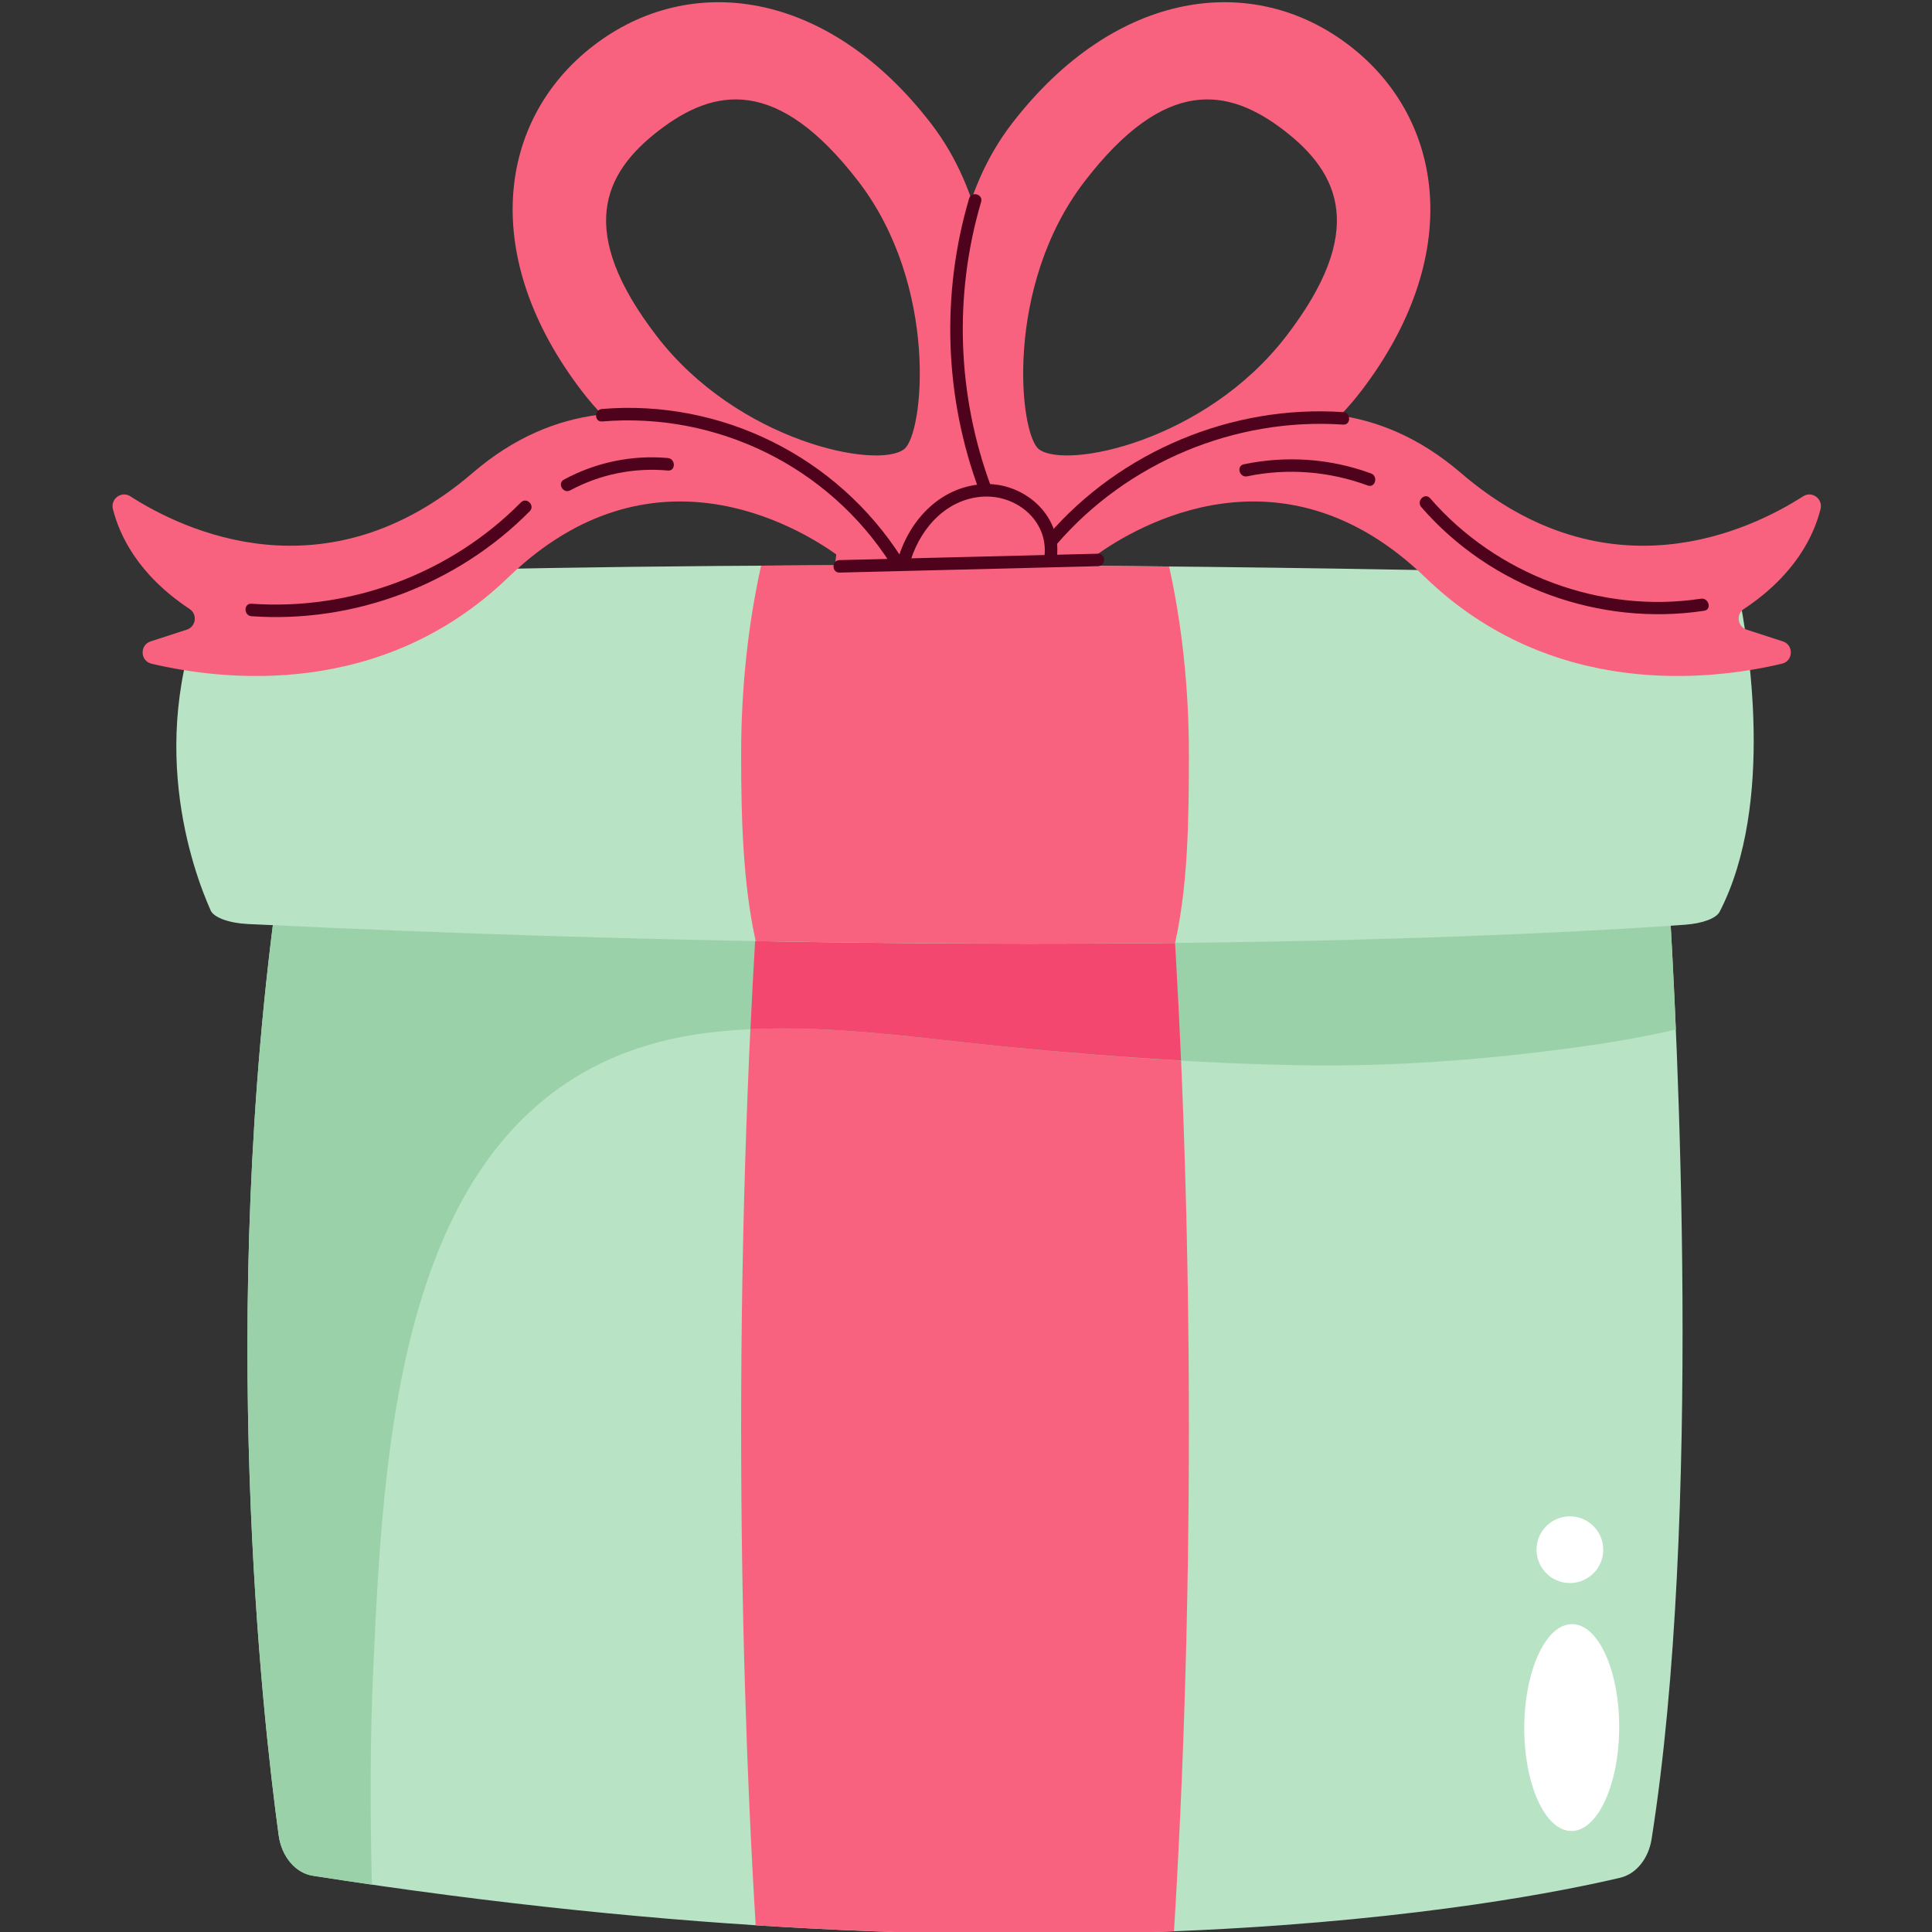 <svg id="Capa_3" enable-background="new 0 0 453.543 453.543" height="512" viewBox="0 0 453.543 453.543" width="512" xmlns="http://www.w3.org/2000/svg"><rect x="0" y="0" width="453.543" height="453.543" fill="#333333" stroke="none"/><g><path d="m391.686 208.552c-.354-5.657-4.018-10.151-8.61-10.559-173.547-15.41-281.976-3.889-309.494-.269-4.159.547-7.486 4.44-8.201 9.519-14.321 101.646-3.781 195.624.043 223.605.682 4.99 3.933 8.849 8.006 9.487 173.793 27.235 281.036 6.573 306.904.474 3.734-.88 6.651-4.456 7.378-9.054 11.924-75.409 6.096-189.319 3.974-223.203z" fill="#b8e3c5"/><path d="m274.451 199.908c-36.051-1.085-68.074-1.149-95.777-.617-3.004 41.474-4.691 87.495-4.691 136.011 0 41.101 1.218 80.386 3.414 116.658 37.582 2.433 70.376 2.525 98.201 1.401 2.25-36.659 3.499-76.429 3.499-118.059.001-48.276-1.669-94.08-4.646-135.394z" fill="#f8627f"/><path d="m87.645 391.214c2.657-57.572 6.794-140.449 79.298-148.865 23.024-2.672 45.996 1.091 68.88 3.354 23.267 2.301 46.717 3.999 70.098 4.371 21.236.338 42.166-1.249 63.193-4.085 8.145-1.098 16.288-2.431 24.298-4.312-.602-14.118-1.255-25.601-1.726-33.125-.354-5.657-4.018-10.151-8.61-10.559-173.547-15.41-281.976-3.889-309.494-.27-4.159.548-7.486 4.44-8.201 9.519-14.321 101.647-3.781 195.625.043 223.606.682 4.99 3.933 8.849 8.005 9.487 4.681.733 9.29 1.416 13.874 2.081-.422-17.058-.447-34.112.342-51.202z" fill="#9bd1a9"/><path d="m235.823 245.703c13.765 1.362 27.596 2.466 41.437 3.256-.734-16.925-1.676-33.318-2.809-49.051-36.051-1.085-68.074-1.149-95.777-.617-.987 13.626-1.816 27.785-2.506 42.32 19.936-.948 39.828 2.131 59.655 4.092z" fill="#f44770"/><path d="m237.531 29.036c-24.339 31.624-11.121 82.618-3.15 88.753 10.894 8.384 60.65 5.856 84.989-25.768s20.023-63.921-2.576-81.314-54.925-13.296-79.263 18.329zm17.103 13.522c18.997-24.684 33.764-21.972 46.822-11.922 13.058 10.049 19.46 23.63.463 48.313-18.997 24.684-51.745 31.342-58.039 26.498-4.606-3.545-8.243-38.206 10.754-62.889z" fill="#f8627f"/><path d="m139.33 10.707c-22.599 17.393-26.915 49.689-2.576 81.314 24.339 31.624 74.095 34.152 84.989 25.768 7.971-6.135 21.189-57.129-3.15-88.753-24.339-31.625-56.664-35.721-79.263-18.329zm72.913 94.74c-6.294 4.844-39.043-1.814-58.039-26.498-18.997-24.683-12.594-38.264.463-48.313s27.825-12.761 46.822 11.922 15.36 59.344 10.754 62.889z" fill="#f8627f"/><circle cx="226.54" cy="134.626" fill="#f8627f" r="30.546"/><path d="m408.061 138.867c-.389-1.905-4.416-3.418-9.463-3.556-190.754-5.189-309.934-1.31-340.18-.091-4.571.184-8.228 1.495-9.014 3.206-15.741 34.23-4.156 65.877.047 75.3.749 1.68 4.322 2.98 8.799 3.195 191.025 9.172 308.9 2.213 337.334.16 4.104-.296 7.311-1.501 8.11-3.049 13.104-25.395 6.699-63.755 4.367-75.165z" fill="#b8e3c5"/><path d="m110.968 111.003c-34.532 29.678-68.109 13.387-80.371 5.507-2.083-1.339-4.691.592-4.09 2.994 1.52 6.075 5.842 15.404 18.008 23.462 1.894 1.254 1.493 4.148-.668 4.849l-8.474 2.748c-2.614.848-2.485 4.606.188 5.24 16.604 3.939 54.039 8.422 83.786-20.298 33.523-32.366 67.746-11.993 77.259-5.153 1.375.989 3.305.519 4.045-1.004l2.411-4.957c.53-1.09.284-2.399-.618-3.209-8.594-7.712-52.539-43.642-91.476-10.179z" fill="#f8627f"/><path d="m342.919 111.003c34.532 29.678 68.109 13.387 80.371 5.507 2.083-1.339 4.69.592 4.09 2.994-1.52 6.075-5.842 15.404-18.008 23.462-1.893 1.254-1.492 4.148.668 4.849l8.474 2.748c2.613.848 2.485 4.606-.188 5.24-16.604 3.939-54.039 8.422-83.786-20.298-33.523-32.366-67.746-11.993-77.259-5.153-1.375.989-3.305.519-4.045-1.004l-2.411-4.957c-.53-1.09-.284-2.399.618-3.209 8.594-7.712 52.539-43.642 91.476-10.179z" fill="#f8627f"/><path d="m274.451 132.989c-36.051-.354-68.074-.375-95.777-.201-3.004 13.516-4.691 28.513-4.691 44.323 0 15.619.478 30.43 3.414 43.818 36.116.657 70.743.721 98.455.435 2.996-13.5 3.245-28.465 3.245-44.253.001-15.731-1.669-30.658-4.646-44.122z" fill="#f8627f"/><g fill="#4f021b"><path d="m257.772 129.982c-20.23.501-40.46 1.002-60.69 1.503-1.884.047-1.891 2.979 0 2.932l60.69-1.503c1.884-.046 1.891-2.979 0-2.932z"/><path d="m227.492 46.616c-6.621 22.469-5.783 46.724 2.428 68.667.655 1.752 3.491.993 2.828-.779-8.041-21.49-8.914-45.094-2.428-67.108.534-1.814-2.295-2.589-2.828-.78z"/><path d="m213.401 132.843c2.083-7.992 8.02-15.307 16.681-16.203 8.151-.843 16.074 5.378 15.112 13.987-.209 1.872 2.725 1.858 2.932 0 1.105-9.889-8.056-17.6-17.497-16.965-10.229.688-17.581 8.903-20.056 18.401-.476 1.828 2.352 2.607 2.828.78z"/><path d="m315.306 96.747c-26.047-1.775-52.247 9.161-69.299 28.931-1.227 1.422.838 3.506 2.073 2.074 16.596-19.241 41.874-29.799 67.226-28.072 1.883.127 1.875-2.806 0-2.933z"/><path d="m141.34 98.936c26.996-2.233 53.154 10.584 67.746 33.427 1.013 1.586 3.552.117 2.532-1.48-15.12-23.667-42.252-37.198-70.278-34.879-1.868.154-1.884 3.088 0 2.932z"/><path d="m59.047 144.658c24.11 1.708 48.327-7.459 65.31-24.644 1.328-1.344-.744-3.418-2.073-2.074-16.479 16.675-39.86 25.441-63.237 23.786-1.883-.134-1.874 2.799 0 2.932z"/><path d="m133.875 115.107c7.01-3.787 14.975-5.371 22.903-4.649 1.879.171 1.867-2.763 0-2.932-8.429-.767-16.942 1.03-24.383 5.05-1.661.896-.182 3.429 1.48 2.531z"/><path d="m399.287 140.549c-23.519 3.571-48.023-5.637-63.564-23.586-1.237-1.429-3.304.653-2.073 2.074 16.275 18.796 41.881 28.065 66.417 24.34 1.859-.282 1.069-3.108-.78-2.828z"/><path d="m321.853 111.143c-9.538-3.519-19.901-4.228-29.846-2.156-1.846.385-1.065 3.212.78 2.828 9.446-1.968 19.242-1.181 28.287 2.156 1.772.654 2.537-2.179.779-2.828z"/></g><path d="m369.061 381.267c6.153.023 11.1 10.913 11.05 24.325-.05 13.41-5.079 24.264-11.232 24.241s-11.1-10.913-11.05-24.325c.05-13.411 5.079-24.264 11.232-24.241z" fill="#fff"/><path d="m363.259 358.012c3.195-2.914 8.148-2.686 11.062.509s2.686 8.148-.509 11.062-8.148 2.686-11.062-.509c-2.914-3.196-2.687-8.148.509-11.062z" fill="#fff"/></g></svg>
